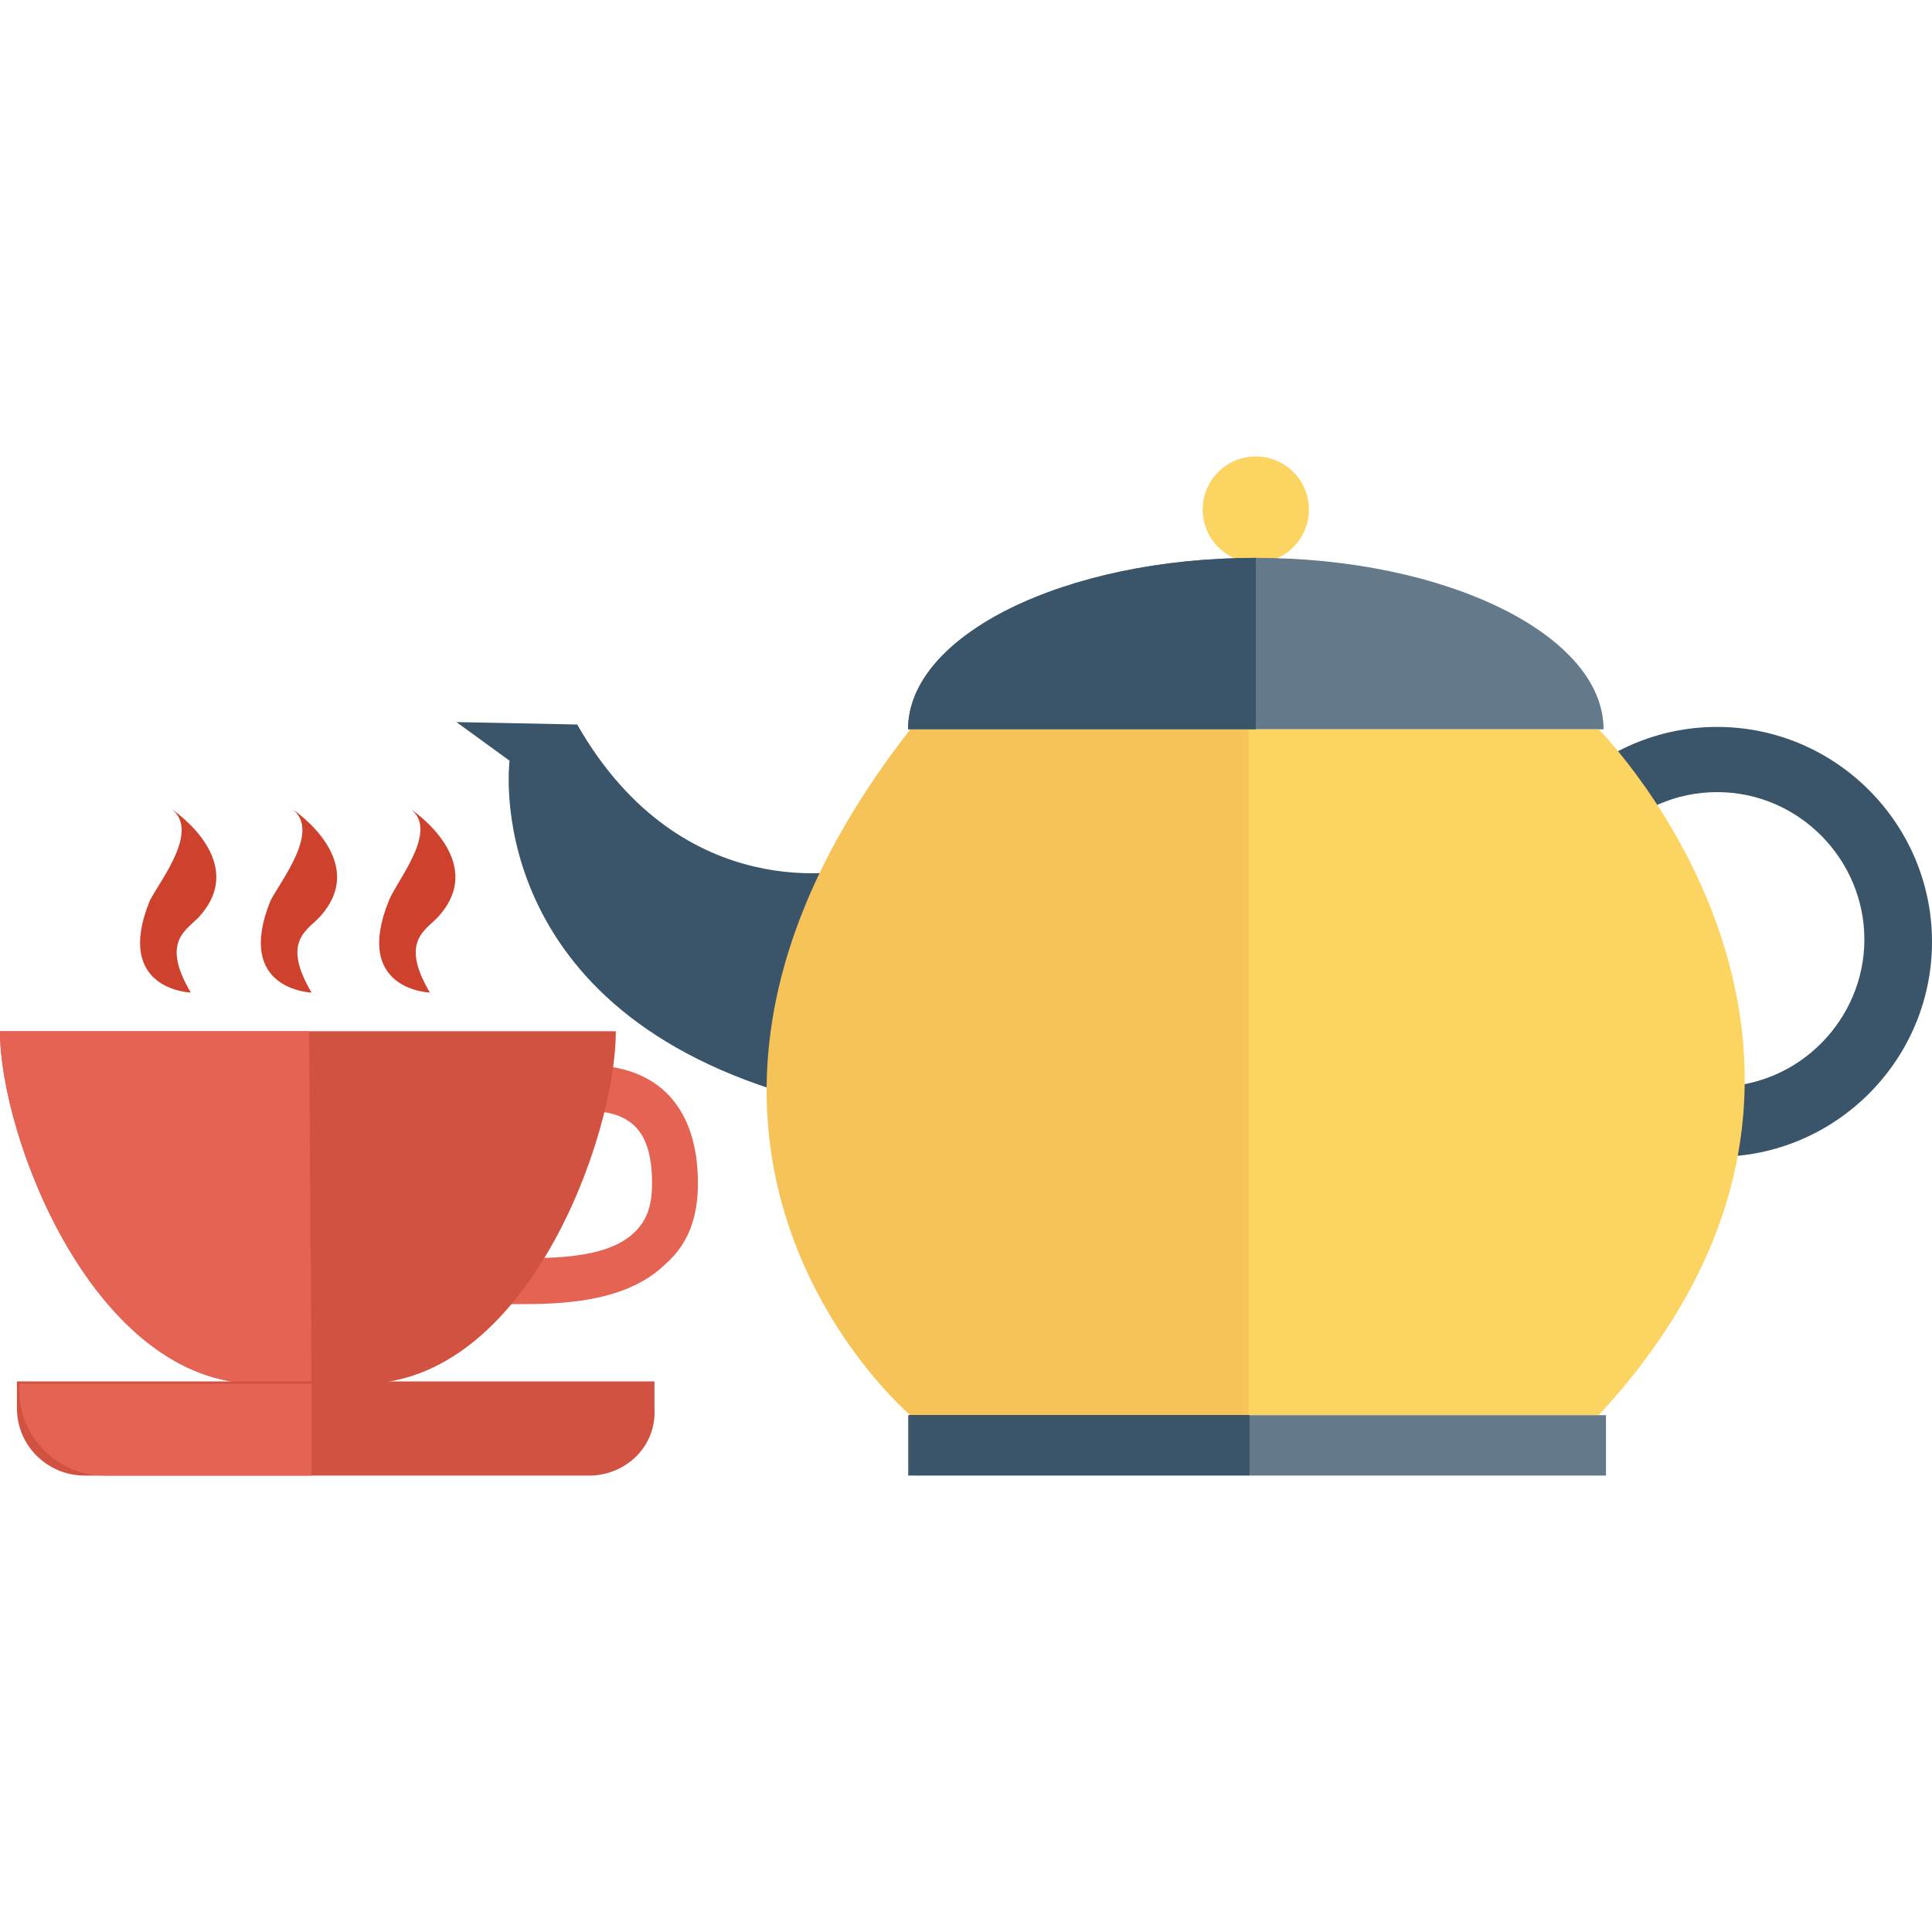 <?xml version="1.0" encoding="iso-8859-1"?>
<!-- Generator: Adobe Illustrator 19.0.0, SVG Export Plug-In . SVG Version: 6.00 Build 0)  -->
<svg xmlns="http://www.w3.org/2000/svg" xmlns:xlink="http://www.w3.org/1999/xlink" version="1.1" id="Capa_1" x="0px" y="0px" viewBox="0 0 409.6 409.6" style="enable-background:new 0 0 409.6 409.6;" xml:space="preserve">
<path style="fill:#E56353;" d="M111.104,276.48c-1.536,0-3.584,0-5.12,0s-2.56,0-4.096,0v-9.728c1.536,0,2.56,0,4.096,0  c9.728,0,22.528,0.512,28.672-5.632c2.56-2.56,3.584-5.632,3.584-10.24c0-10.752-4.096-15.36-13.824-15.36v-9.728  c15.36,0,23.552,9.216,23.552,25.088c0,7.168-2.048,12.8-6.656,16.896C133.632,275.456,121.344,276.48,111.104,276.48z"/>
<path style="fill:#D15241;" d="M130.56,218.624c0,22.528-18.944,74.752-53.76,74.752H54.784C19.968,293.376,0,241.152,0,218.624  H130.56z"/>
<path style="fill:#E56353;" d="M0,218.624c0,22.528,19.968,74.752,54.784,74.752h11.264l-0.512-74.752L0,218.624L0,218.624z"/>
<path style="fill:#D15241;" d="M124.928,312.832H17.92c-7.68,0-14.336-6.144-14.336-14.336v-5.632h135.168v5.632  C139.264,306.688,132.608,312.832,124.928,312.832z"/>
<g>
	<path style="fill:#CE412D;" d="M36.352,171.52c0,0,16.384,10.752,6.144,22.528c-2.56,3.072-8.704,5.12-2.048,16.384   c0,0-16.384-0.512-8.704-19.456C33.792,186.88,42.496,176.128,36.352,171.52z"/>
	<path style="fill:#CE412D;" d="M61.952,171.52c0,0,16.384,10.752,6.144,22.528c-2.56,3.072-8.704,5.12-2.048,16.384   c0,0-16.384-0.512-8.704-19.456C59.392,186.88,68.096,176.128,61.952,171.52z"/>
	<path style="fill:#CE412D;" d="M87.04,171.52c0,0,16.384,10.752,6.144,22.528c-2.56,3.072-8.704,5.12-2.048,16.384   c0,0-16.384-0.512-8.704-19.456C83.968,186.88,93.184,176.128,87.04,171.52z"/>
</g>
<path style="fill:#E56353;" d="M22.016,312.832c-9.728,0-17.92-8.192-17.92-17.92v-1.536h61.952v19.456H22.016z"/>
<circle style="fill:#FCD462;" cx="266.24" cy="108.032" r="11.264"/>
<path style="fill:#64798A;" d="M192.512,154.624c0-19.968,33.28-36.352,73.728-36.352s73.728,16.384,73.728,36.352"/>
<path style="fill:#3A556A;" d="M364.032,245.248c-25.088,0-45.568-20.48-45.568-45.568s20.48-45.568,45.568-45.568  s45.568,20.48,45.568,45.568S389.12,245.248,364.032,245.248z M364.032,167.936c-17.408,0-31.232,14.336-31.232,31.232  c0,17.408,14.336,31.232,31.232,31.232c17.408,0,31.232-14.336,31.232-31.232S381.44,167.936,364.032,167.936z"/>
<path style="fill:#FCD462;" d="M193.024,154.624h145.92c0,0,69.632,70.144,0,145.408h-145.92  C193.024,300.032,124.928,242.176,193.024,154.624z"/>
<path style="fill:#3A556A;" d="M180.736,184.32c0,0-35.84,8.704-58.368-30.72l-25.6-0.512l11.264,8.192c0,0-6.656,51.2,58.88,70.656  L180.736,184.32z"/>
<rect x="192.512" y="300.032" style="fill:#64798A;" width="147.968" height="12.8"/>
<path style="fill:#F6C358;" d="M264.704,300.032h-71.68c0,0-68.608-57.856,0-145.408h71.68V300.032z"/>
<g>
	<path style="fill:#3A556A;" d="M192.512,154.624c0-19.968,33.28-36.352,73.728-36.352v36.352H192.512z"/>
	<rect x="192.717" y="299.991" style="fill:#3A556A;" width="72.192" height="12.8"/>
</g>
<g>
</g>
<g>
</g>
<g>
</g>
<g>
</g>
<g>
</g>
<g>
</g>
<g>
</g>
<g>
</g>
<g>
</g>
<g>
</g>
<g>
</g>
<g>
</g>
<g>
</g>
<g>
</g>
<g>
</g>
</svg>
